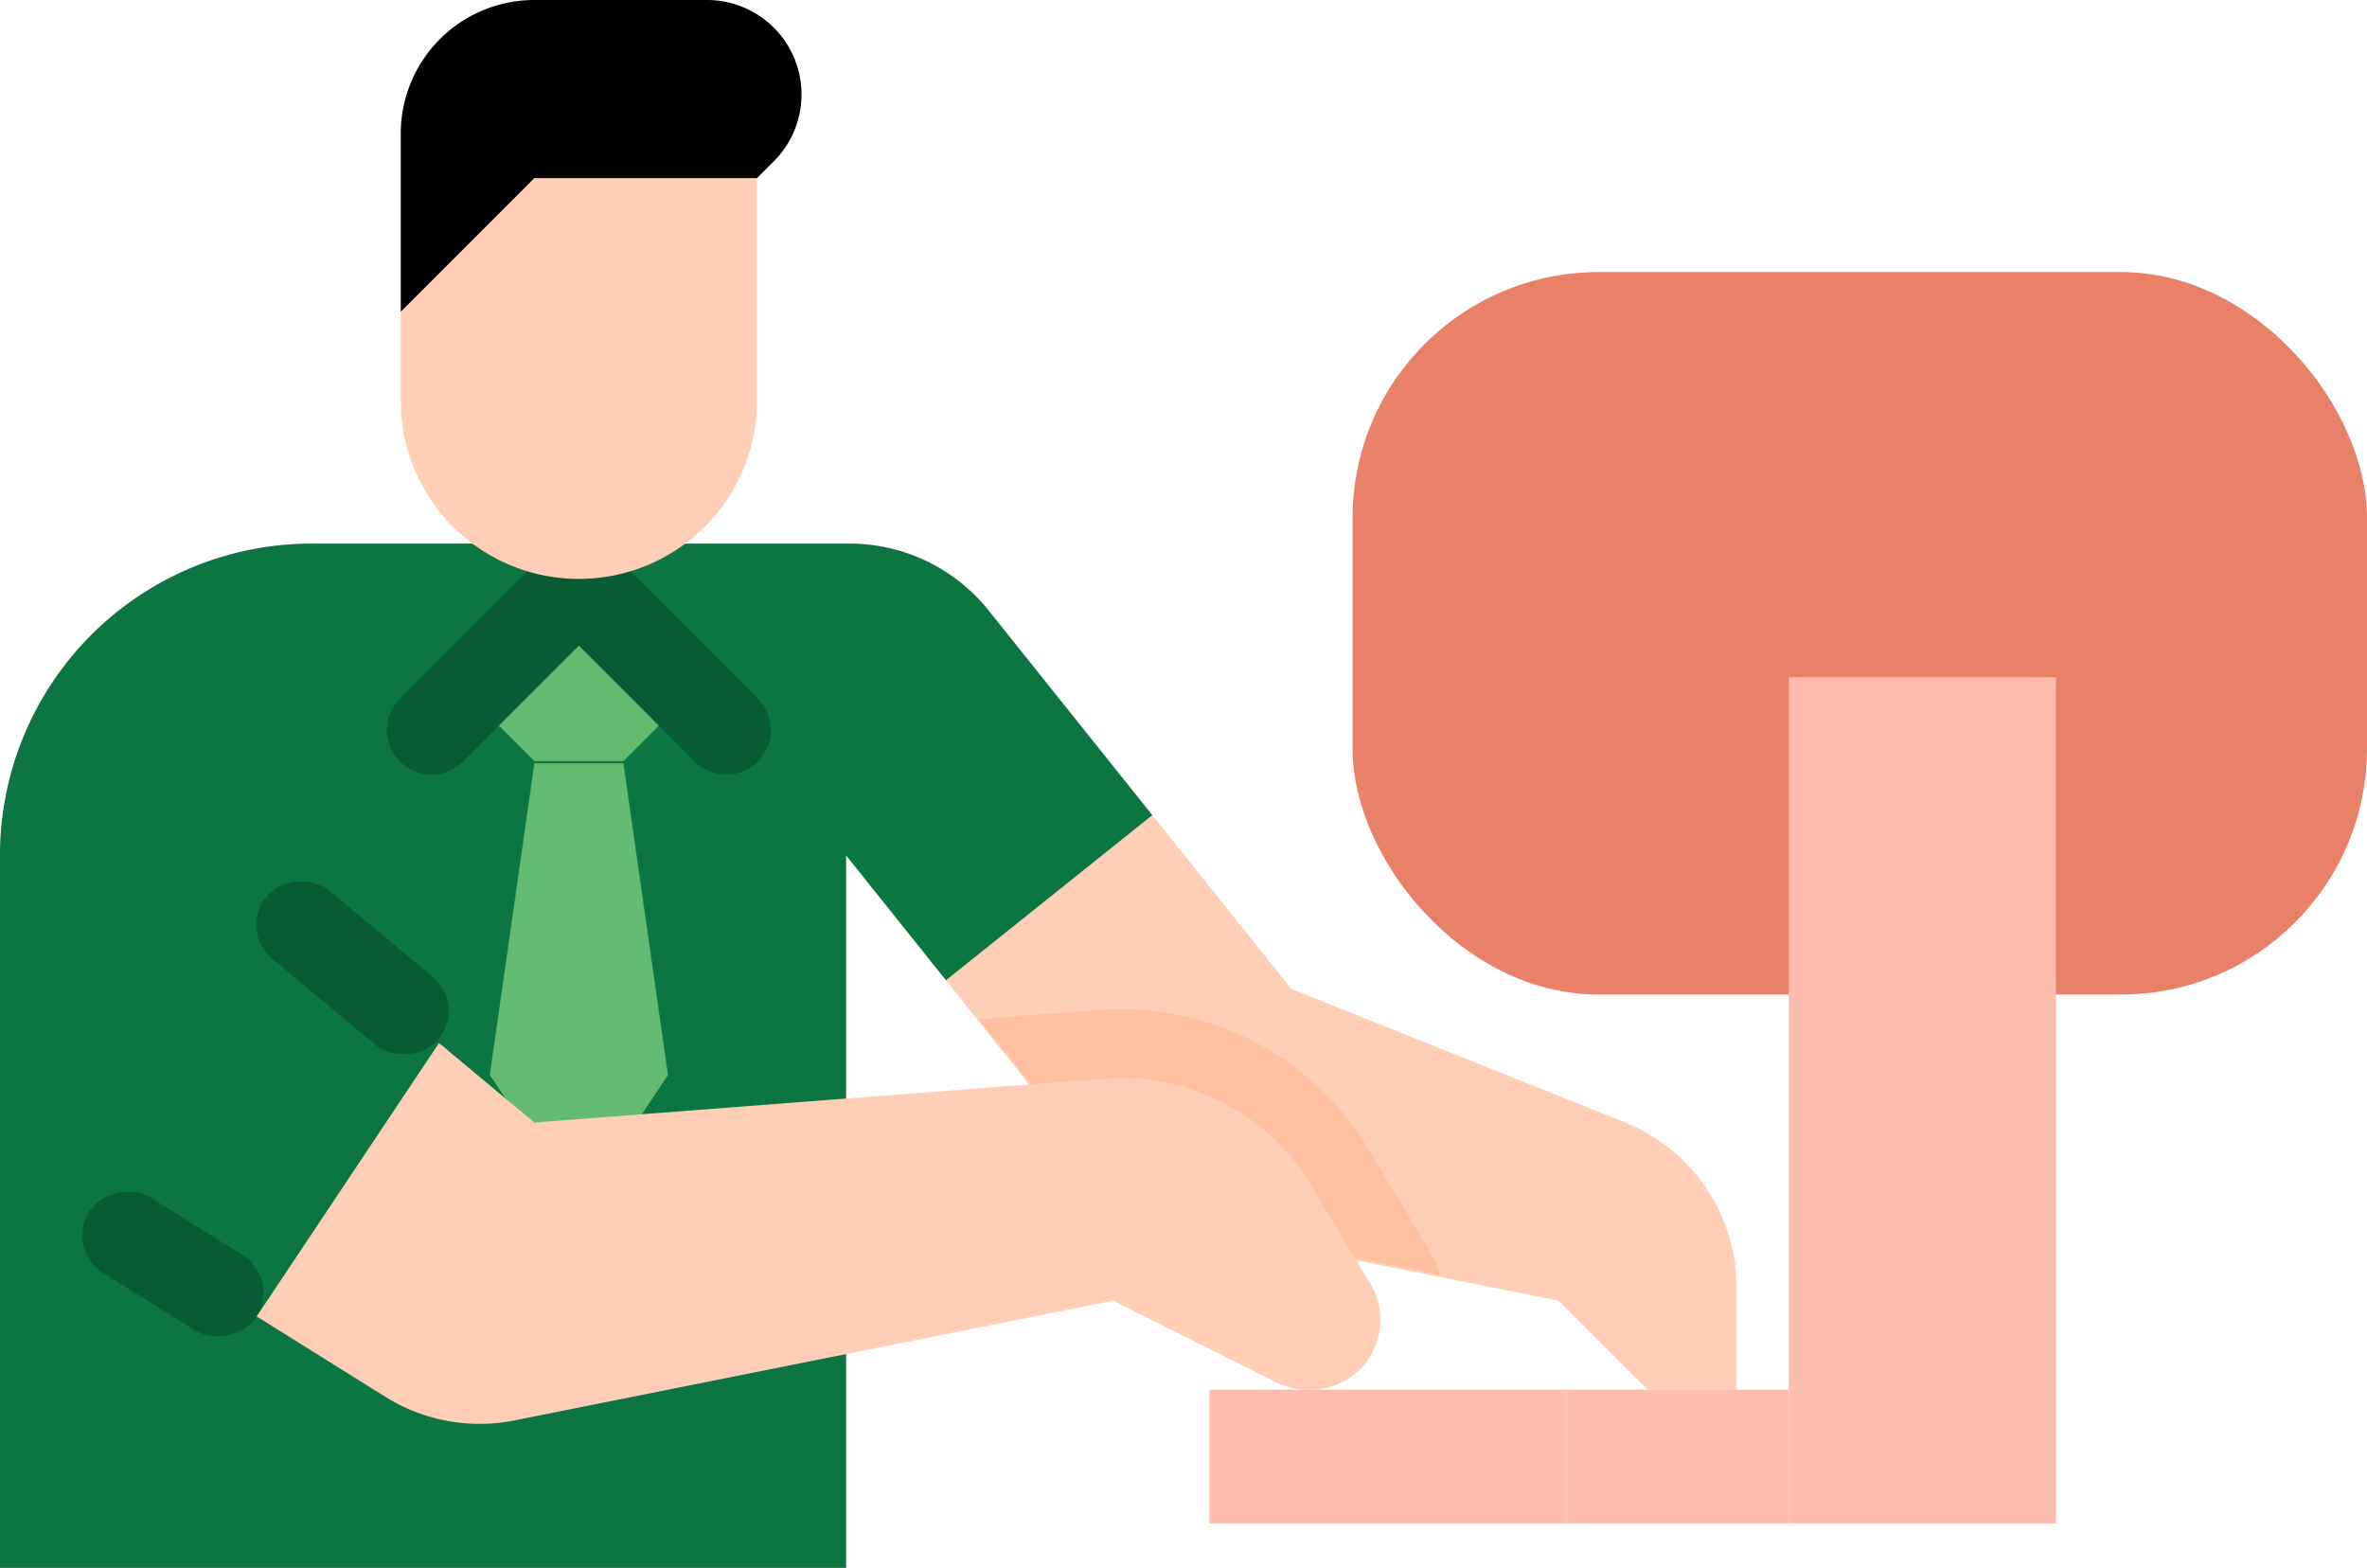 <svg xmlns="http://www.w3.org/2000/svg" width="154" height="102" viewBox="0 0 154 102"><defs><style>.a{fill:#ffceb6;}.b{fill:#ffbfa1;}.c{fill:#0c7643;}.d{fill:#62bb71;}.e{fill:#085c33;}.f{fill:#fcbdae;}.g{fill:#e88168;}</style></defs><g transform="translate(-24 -113.492)"><path class="a" d="M136.987,360.407v6.638h-5.794l-5.794-5.794-7.7-1.539-19.9-3.98L87.682,343.079l-2.137-2.673-6.5-8.126v46.354H24V332.28A20.279,20.279,0,0,1,44.281,312H79.27a11.59,11.59,0,0,1,9.05,4.349L98.97,329.665l9.046,11.306,21.685,8.673A11.592,11.592,0,0,1,136.987,360.407Z" transform="translate(0 -163.142)"/><path class="b" d="M229.057,411.518,225.2,405.09A18.811,18.811,0,0,0,209.146,396c-.474,0-.96.018-1.434.054l-7.862.6,10.125,12.653,19.9,3.98a9.033,9.033,0,0,0-.815-1.774Z" transform="translate(-112.168 -216.858)"/><path class="c" d="M98.97,329.665,85.546,340.406l-6.5-8.126v46.354H24V332.28A20.279,20.279,0,0,1,44.281,312H79.27a11.59,11.59,0,0,1,9.05,4.349Z" transform="translate(0 -163.142)"/><path class="d" d="M120.691,352l2.9,20.28-5.794,8.691L112,372.28,114.9,352Z" transform="translate(-56.132 -188.849)"/><path class="d" d="M123.588,333.794l-2.9,2.9H114.9l-2.9-2.9L117.794,328Z" transform="translate(-56.132 -173.686)"/><rect class="e" width="5.794" height="14.546" rx="2.897" transform="matrix(0.64, -0.768, 0.768, 0.64, 39.492, 174.025)"/><rect class="e" width="5.795" height="12.862" rx="2.897" transform="matrix(0.53, -0.848, 0.848, 0.53, 28.259, 194.772)"/><path class="a" d="M70.118,419.5l8.368,5.23a11.589,11.589,0,0,0,8.415,1.536l38.944-7.789,10.63,5.315a4.537,4.537,0,0,0,2.029.479h.186a4.537,4.537,0,0,0,3.891-6.872l-3.857-6.429a14.375,14.375,0,0,0-12.327-6.979q-.552,0-1.1.042l-37.112,2.855-6.208-5.173L70.118,419.5Z" transform="translate(-29.417 -220.367)"/><path class="f" d="M240,464h23.207v8.691H240Z" transform="translate(-137.307 -260.097)"/><rect class="g" width="66" height="47" rx="16" transform="translate(112 131.193)"/><path class="f" d="M384,336h17.383v55.045H384Z" transform="translate(-243.615 -178.451)"/><path class="f" d="M344,464h14.486v8.691H344Z" transform="translate(-218.101 -260.097)"/><path class="e" d="M113.585,326.486l-7.491-7.491L98.6,326.486a2.9,2.9,0,1,1-4.1-4.1l9.54-9.54a2.9,2.9,0,0,1,4.1,0l9.54,9.54a2.9,2.9,0,1,1-4.1,4.1Z" transform="translate(-44.431 -163.501)"/><path class="a" d="M107.588,274.074a11.588,11.588,0,0,0,11.588-11.588V248H104.691L96,256.691v5.794A11.588,11.588,0,0,0,107.588,274.074Z" transform="translate(-45.926 -122.92)"/><path d="M119.177,227.588l1.1-1.1A6.146,6.146,0,0,0,115.928,216H104.691A8.691,8.691,0,0,0,96,224.691V236.28l8.691-8.691Z" transform="translate(-45.926 -102.508)"/></g></svg>